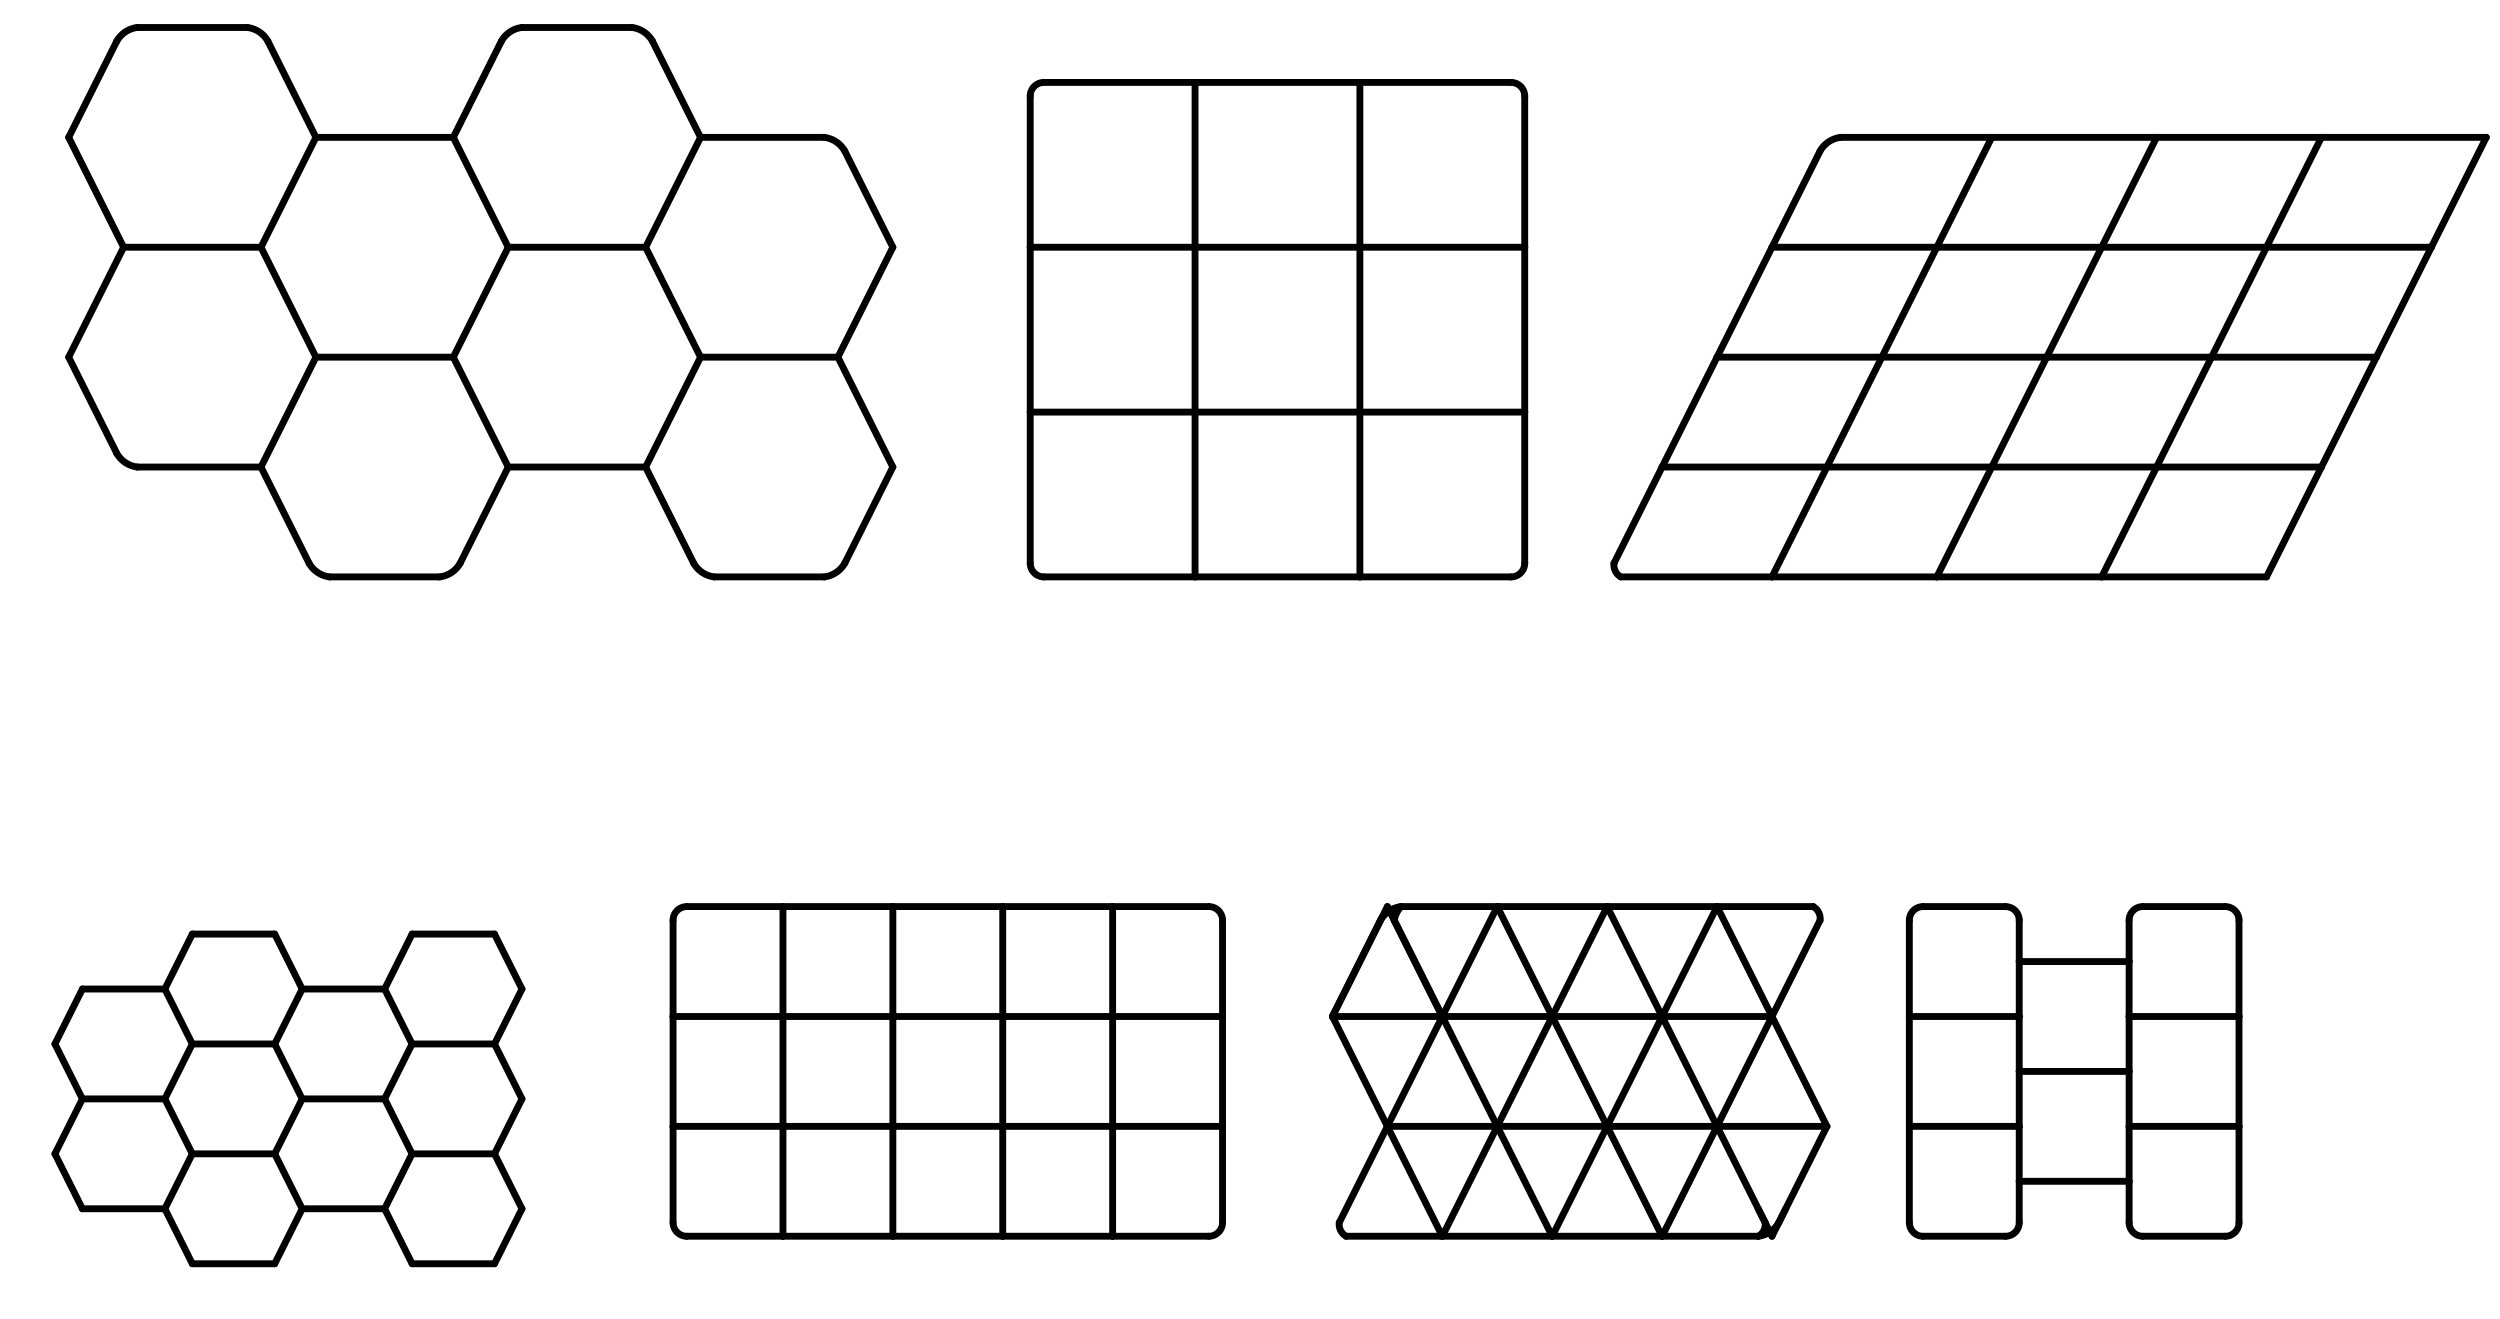 <svg class="bob" font-family="arial" font-size="14" height="384" width="728" xmlns="http://www.w3.org/2000/svg">
<defs>
<marker id="triangle" markerHeight="8" markerWidth="8" orient="auto" refX="4" refY="2" viewBox="0 0 8 4">
<polygon class="fg_fill" points="0,0 0,4 8,2 0,0"/>
</marker>
<marker id="clear_triangle" markerHeight="10" markerWidth="10" orient="auto" refX="1" refY="7" viewBox="0 0 20 14">
<polygon class="bg_fill" points="2,2 2,12 18,7 2,2"/>
</marker>
<marker id="circle" markerHeight="5" markerWidth="5" orient="auto" refX="10" refY="10" viewBox="0 0 20 20">
<circle class="fg_fill" cx="10" cy="10" r="8"/>
</marker>
<marker id="square" markerHeight="5" markerWidth="5" orient="auto" refX="10" refY="10" viewBox="0 0 20 20">
<rect class="fg_fill" height="20" width="20" x="0" y="0"/>
</marker>
<marker id="open_circle" markerHeight="10" markerWidth="10" orient="auto" refX="10" refY="10" viewBox="0 0 20 20">
<circle class="bg_fill" cx="10" cy="10" r="4"/>
</marker>
<marker id="big_open_circle" markerHeight="20" markerWidth="20" orient="auto" refX="20" refY="20" viewBox="0 0 40 40">
<circle class="bg_fill" cx="20" cy="20" r="6"/>
</marker>
</defs>
<style type="text/css">

rect.backdrop {
    fill: white;
}
text{
    fill: black;
}

circle {
    fill: none;
    stroke: black;
    stroke-width: 2;
}

line {
    stroke: black;
    stroke-width: 2;
    stroke-opacity: 1;
    fill-opacity: 1;
    stroke-linecap: round;
    stroke-linejoin: miter;
}

path {
    fill: none;
    stroke: black;
    stroke-width: 2;
    stroke-opacity: 1;
    fill-opacity: 1;
    stroke-linecap: round;
    stroke-linejoin: miter;
}

line.dashed {
    stroke-dasharray: 5;
}

.fg_fill {
    fill: black;
}


.bg_fill {
    fill: white;
    stroke: black;
    stroke-width: 2;
}

tspan.head{
    fill: none;
    stroke: none;
}
    
</style>
<rect class="backdrop" height="384" width="728" x="0" y="0"/>
<g>
<line x1="16" x2="24" y1="304" y2="288"/>
<line x1="16" x2="24" y1="304" y2="320"/>
<line x1="16" x2="24" y1="336" y2="320"/>
<line x1="16" x2="24" y1="336" y2="352"/>
<line x1="24" x2="48" y1="288" y2="288"/>
<line x1="24" x2="48" y1="320" y2="320"/>
<line x1="24" x2="48" y1="352" y2="352"/>
<line x1="48" x2="56" y1="288" y2="272"/>
<line x1="48" x2="56" y1="288" y2="304"/>
<line x1="48" x2="56" y1="320" y2="304"/>
<line x1="48" x2="56" y1="320" y2="336"/>
<line x1="48" x2="56" y1="352" y2="336"/>
<line x1="48" x2="56" y1="352" y2="368"/>
<line x1="56" x2="80" y1="272" y2="272"/>
<line x1="56" x2="80" y1="304" y2="304"/>
<line x1="56" x2="80" y1="336" y2="336"/>
<line x1="56" x2="80" y1="368" y2="368"/>
<line x1="80" x2="88" y1="272" y2="288"/>
<line x1="80" x2="88" y1="304" y2="288"/>
<line x1="80" x2="88" y1="304" y2="320"/>
<line x1="80" x2="88" y1="336" y2="320"/>
<line x1="80" x2="88" y1="336" y2="352"/>
<line x1="80" x2="88" y1="368" y2="352"/>
<line x1="88" x2="112" y1="288" y2="288"/>
<line x1="88" x2="112" y1="320" y2="320"/>
<line x1="88" x2="112" y1="352" y2="352"/>
<line x1="112" x2="120" y1="288" y2="272"/>
<line x1="112" x2="120" y1="288" y2="304"/>
<line x1="112" x2="120" y1="320" y2="304"/>
<line x1="112" x2="120" y1="320" y2="336"/>
<line x1="112" x2="120" y1="352" y2="336"/>
<line x1="112" x2="120" y1="352" y2="368"/>
<line x1="120" x2="144" y1="272" y2="272"/>
<line x1="120" x2="144" y1="304" y2="304"/>
<line x1="120" x2="144" y1="336" y2="336"/>
<line x1="120" x2="144" y1="368" y2="368"/>
<line x1="144" x2="152" y1="272" y2="288"/>
<line x1="144" x2="152" y1="304" y2="288"/>
<line x1="144" x2="152" y1="304" y2="320"/>
<line x1="144" x2="152" y1="336" y2="320"/>
<line x1="144" x2="152" y1="336" y2="352"/>
<line x1="144" x2="152" y1="368" y2="352"/>
</g>
<g>
<line x1="20" x2="36" y1="40" y2="72"/>
<line x1="34" x2="20" y1="12" y2="40"/>
<line x1="36" x2="20" y1="72" y2="104"/>
<line x1="36" x2="76" y1="72" y2="72"/>
<line x1="76" x2="92" y1="72" y2="104"/>
<line x1="92" x2="76" y1="40" y2="72"/>
<line x1="92" x2="132" y1="40" y2="40"/>
<line x1="92" x2="76" y1="104" y2="136"/>
<line x1="92" x2="132" y1="104" y2="104"/>
<line x1="132" x2="148" y1="40" y2="72"/>
<line x1="132" x2="148" y1="104" y2="136"/>
<line x1="146" x2="132" y1="12" y2="40"/>
<line x1="148" x2="132" y1="72" y2="104"/>
<line x1="148" x2="188" y1="72" y2="72"/>
<line x1="148" x2="134" y1="136" y2="164"/>
<line x1="148" x2="188" y1="136" y2="136"/>
<line x1="188" x2="204" y1="72" y2="104"/>
<line x1="188" x2="202" y1="136" y2="164"/>
<line x1="204" x2="188" y1="40" y2="72"/>
<line x1="204" x2="240" y1="40" y2="40"/>
<line x1="204" x2="188" y1="104" y2="136"/>
<line x1="204" x2="244" y1="104" y2="104"/>
<line x1="244" x2="260" y1="104" y2="136"/>
<line x1="260" x2="244" y1="72" y2="104"/>
<line x1="260" x2="246" y1="136" y2="164"/>
<path d="M 40 8 A 8 8 0 0 0 34 12"/>
<path d="M 128 168 A 8 8 0 0 0 134 164"/>
<path d="M 152 8 A 8 8 0 0 0 146 12"/>
<path d="M 202 164 A 8 8 0 0 0 208 168"/>
<path d="M 240 168 A 8 8 0 0 0 246 164"/>
<path d="M 246 44 A 8 8 0 0 0 240 40"/>
</g>
<g>
<line x1="20" x2="34" y1="104" y2="132"/>
<path d="M 34 132 A 8 8 0 0 0 40 136"/>
</g>
<g>
<line x1="40" x2="72" y1="8" y2="8"/>
<path d="M 78 12 A 8 8 0 0 0 72 8"/>
</g>
<g>
<line x1="40" x2="76" y1="136" y2="136"/>
<line x1="76" x2="90" y1="136" y2="164"/>
<path d="M 90 164 A 8 8 0 0 0 96 168"/>
</g>
<g>
<line x1="78" x2="92" y1="12" y2="40"/>
</g>
<g>
<line x1="96" x2="128" y1="168" y2="168"/>
</g>
<g>
<line x1="152" x2="184" y1="8" y2="8"/>
<path d="M 190 12 A 8 8 0 0 0 184 8"/>
</g>
<g>
<line x1="190" x2="204" y1="12" y2="40"/>
</g>
<g>
<line x1="196" x2="196" y1="268" y2="296"/>
<line x1="196" x2="196" y1="296" y2="328"/>
<line x1="196" x2="228" y1="296" y2="296"/>
<line x1="196" x2="196" y1="328" y2="356"/>
<line x1="196" x2="228" y1="328" y2="328"/>
<line x1="228" x2="228" y1="264" y2="296"/>
<line x1="228" x2="260" y1="264" y2="264"/>
<line x1="228" x2="228" y1="296" y2="328"/>
<line x1="228" x2="260" y1="296" y2="296"/>
<line x1="228" x2="228" y1="328" y2="360"/>
<line x1="228" x2="260" y1="328" y2="328"/>
<line x1="228" x2="260" y1="360" y2="360"/>
<line x1="260" x2="260" y1="264" y2="296"/>
<line x1="260" x2="292" y1="264" y2="264"/>
<line x1="260" x2="260" y1="296" y2="328"/>
<line x1="260" x2="292" y1="296" y2="296"/>
<line x1="260" x2="260" y1="328" y2="360"/>
<line x1="260" x2="292" y1="328" y2="328"/>
<line x1="260" x2="292" y1="360" y2="360"/>
<line x1="292" x2="292" y1="264" y2="296"/>
<line x1="292" x2="324" y1="264" y2="264"/>
<line x1="292" x2="292" y1="296" y2="328"/>
<line x1="292" x2="324" y1="296" y2="296"/>
<line x1="292" x2="292" y1="328" y2="360"/>
<line x1="292" x2="324" y1="328" y2="328"/>
<line x1="292" x2="324" y1="360" y2="360"/>
<line x1="324" x2="324" y1="264" y2="296"/>
<line x1="324" x2="352" y1="264" y2="264"/>
<line x1="324" x2="324" y1="296" y2="328"/>
<line x1="324" x2="356" y1="296" y2="296"/>
<line x1="324" x2="324" y1="328" y2="360"/>
<line x1="324" x2="356" y1="328" y2="328"/>
<line x1="324" x2="352" y1="360" y2="360"/>
<line x1="356" x2="356" y1="268" y2="296"/>
<line x1="356" x2="356" y1="296" y2="328"/>
<line x1="356" x2="356" y1="328" y2="356"/>
<path d="M 196 356 A 4 4 0 0 0 200 360"/>
<path d="M 200 264 A 4 4 0 0 0 196 268"/>
<path d="M 352 360 A 4 4 0 0 0 356 356"/>
<path d="M 356 268 A 4 4 0 0 0 352 264"/>
</g>
<g>
<line x1="200" x2="228" y1="264" y2="264"/>
</g>
<g>
<line x1="200" x2="228" y1="360" y2="360"/>
</g>
<g>
<line x1="208" x2="240" y1="168" y2="168"/>
</g>
<g>
<line x1="246" x2="260" y1="44" y2="72"/>
</g>
<g>
<line x1="300" x2="300" y1="28" y2="72"/>
<line x1="300" x2="300" y1="72" y2="120"/>
<line x1="300" x2="348" y1="72" y2="72"/>
<line x1="300" x2="300" y1="120" y2="164"/>
<line x1="300" x2="348" y1="120" y2="120"/>
<line x1="348" x2="348" y1="24" y2="72"/>
<line x1="348" x2="396" y1="24" y2="24"/>
<line x1="348" x2="348" y1="72" y2="120"/>
<line x1="348" x2="396" y1="72" y2="72"/>
<line x1="348" x2="348" y1="120" y2="168"/>
<line x1="348" x2="396" y1="120" y2="120"/>
<line x1="348" x2="396" y1="168" y2="168"/>
<line x1="396" x2="396" y1="24" y2="72"/>
<line x1="396" x2="440" y1="24" y2="24"/>
<line x1="396" x2="396" y1="72" y2="120"/>
<line x1="396" x2="444" y1="72" y2="72"/>
<line x1="396" x2="396" y1="120" y2="168"/>
<line x1="396" x2="444" y1="120" y2="120"/>
<line x1="396" x2="440" y1="168" y2="168"/>
<line x1="444" x2="444" y1="28" y2="72"/>
<line x1="444" x2="444" y1="72" y2="120"/>
<line x1="444" x2="444" y1="120" y2="164"/>
<path d="M 300 164 A 4 4 0 0 0 304 168"/>
<path d="M 304 24 A 4 4 0 0 0 300 28"/>
<path d="M 440 168 A 4 4 0 0 0 444 164"/>
<path d="M 444 28 A 4 4 0 0 0 440 24"/>
</g>
<g>
<line x1="304" x2="348" y1="24" y2="24"/>
</g>
<g>
<line x1="304" x2="348" y1="168" y2="168"/>
</g>
<g>
<line x1="388" x2="404" y1="296" y2="328"/>
<line x1="388" x2="420" y1="296" y2="296"/>
<line x1="402" x2="388" y1="268" y2="296"/>
<line x1="404" x2="388" y1="264" y2="296"/>
<line x1="404" x2="420" y1="264" y2="296"/>
<line x1="404" x2="390" y1="328" y2="356"/>
<line x1="404" x2="420" y1="328" y2="360"/>
<line x1="404" x2="436" y1="328" y2="328"/>
<line x1="406" x2="420" y1="268" y2="296"/>
<line x1="420" x2="404" y1="296" y2="328"/>
<line x1="420" x2="436" y1="296" y2="328"/>
<line x1="420" x2="452" y1="296" y2="296"/>
<line x1="420" x2="452" y1="360" y2="360"/>
<line x1="436" x2="420" y1="264" y2="296"/>
<line x1="436" x2="452" y1="264" y2="296"/>
<line x1="436" x2="468" y1="264" y2="264"/>
<line x1="436" x2="420" y1="328" y2="360"/>
<line x1="436" x2="452" y1="328" y2="360"/>
<line x1="436" x2="468" y1="328" y2="328"/>
<line x1="452" x2="436" y1="296" y2="328"/>
<line x1="452" x2="468" y1="296" y2="328"/>
<line x1="452" x2="484" y1="296" y2="296"/>
<line x1="452" x2="484" y1="360" y2="360"/>
<line x1="468" x2="452" y1="264" y2="296"/>
<line x1="468" x2="484" y1="264" y2="296"/>
<line x1="468" x2="500" y1="264" y2="264"/>
<line x1="468" x2="452" y1="328" y2="360"/>
<line x1="468" x2="484" y1="328" y2="360"/>
<line x1="468" x2="500" y1="328" y2="328"/>
<line x1="484" x2="468" y1="296" y2="328"/>
<line x1="484" x2="500" y1="296" y2="328"/>
<line x1="484" x2="516" y1="296" y2="296"/>
<line x1="484" x2="512" y1="360" y2="360"/>
<line x1="500" x2="484" y1="264" y2="296"/>
<line x1="500" x2="516" y1="264" y2="296"/>
<line x1="500" x2="528" y1="264" y2="264"/>
<line x1="500" x2="484" y1="328" y2="360"/>
<line x1="500" x2="516" y1="328" y2="360"/>
<line x1="500" x2="532" y1="328" y2="328"/>
<line x1="516" x2="500" y1="296" y2="328"/>
<line x1="516" x2="530" y1="296" y2="268"/>
<line x1="516" x2="532" y1="296" y2="328"/>
<line x1="516" x2="520" y1="360" y2="352"/>
<line x1="532" x2="518" y1="328" y2="356"/>
<path d="M 390 356 A 4 4 0 0 0 392 360"/>
<path d="M 408 264 A 8 8 0 0 0 402 268"/>
<path d="M 408 264 A 8 8 0 0 0 406 268"/>
<path d="M 512 360 A 4 4 0 0 0 514 356"/>
<path d="M 512 360 A 8 8 0 0 0 518 356"/>
<path d="M 530 268 A 4 4 0 0 0 528 264"/>
</g>
<g>
<line x1="392" x2="420" y1="360" y2="360"/>
</g>
<g>
<line x1="408" x2="436" y1="264" y2="264"/>
</g>
<g>
<line x1="472" x2="516" y1="168" y2="168"/>
<line x1="516" x2="564" y1="168" y2="168"/>
<line x1="532" x2="516" y1="136" y2="168"/>
<line x1="532" x2="580" y1="136" y2="136"/>
<line x1="548" x2="532" y1="104" y2="136"/>
<line x1="548" x2="596" y1="104" y2="104"/>
<line x1="564" x2="548" y1="72" y2="104"/>
<line x1="564" x2="612" y1="72" y2="72"/>
<line x1="564" x2="612" y1="168" y2="168"/>
<line x1="580" x2="564" y1="40" y2="72"/>
<line x1="580" x2="628" y1="40" y2="40"/>
<line x1="580" x2="564" y1="136" y2="168"/>
<line x1="580" x2="628" y1="136" y2="136"/>
<line x1="596" x2="580" y1="104" y2="136"/>
<line x1="596" x2="644" y1="104" y2="104"/>
<line x1="612" x2="596" y1="72" y2="104"/>
<line x1="612" x2="660" y1="72" y2="72"/>
<line x1="612" x2="660" y1="168" y2="168"/>
<line x1="628" x2="612" y1="40" y2="72"/>
<line x1="628" x2="676" y1="40" y2="40"/>
<line x1="628" x2="612" y1="136" y2="168"/>
<line x1="628" x2="676" y1="136" y2="136"/>
<line x1="644" x2="628" y1="104" y2="136"/>
<line x1="644" x2="692" y1="104" y2="104"/>
<line x1="660" x2="644" y1="72" y2="104"/>
<line x1="660" x2="708" y1="72" y2="72"/>
<line x1="676" x2="660" y1="40" y2="72"/>
<line x1="676" x2="724" y1="40" y2="40"/>
<line x1="676" x2="660" y1="136" y2="168"/>
<line x1="692" x2="676" y1="104" y2="136"/>
<line x1="708" x2="692" y1="72" y2="104"/>
<line x1="724" x2="708" y1="40" y2="72"/>
<path d="M 470 164 A 4 4 0 0 0 472 168"/>
</g>
<g>
<line x1="484" x2="470" y1="136" y2="164"/>
<line x1="484" x2="532" y1="136" y2="136"/>
<line x1="500" x2="484" y1="104" y2="136"/>
<line x1="500" x2="548" y1="104" y2="104"/>
<line x1="516" x2="500" y1="72" y2="104"/>
<line x1="516" x2="564" y1="72" y2="72"/>
<line x1="530" x2="516" y1="44" y2="72"/>
<path d="M 536 40 A 8 8 0 0 0 530 44"/>
</g>
<g>
<line x1="514" x2="512" y1="356" y2="352"/>
</g>
<g>
<line x1="536" x2="580" y1="40" y2="40"/>
</g>
<g>
<line x1="556" x2="556" y1="268" y2="296"/>
<line x1="556" x2="556" y1="296" y2="328"/>
<line x1="556" x2="588" y1="296" y2="296"/>
<line x1="556" x2="556" y1="328" y2="356"/>
<line x1="556" x2="588" y1="328" y2="328"/>
<line x1="588" x2="588" y1="280" y2="296"/>
<line x1="588" x2="620" y1="280" y2="280"/>
<line x1="588" x2="588" y1="296" y2="312"/>
<line x1="588" x2="588" y1="312" y2="328"/>
<line x1="588" x2="620" y1="312" y2="312"/>
<line x1="588" x2="588" y1="328" y2="344"/>
<line x1="588" x2="588" y1="344" y2="356"/>
<line x1="588" x2="620" y1="344" y2="344"/>
<line x1="620" x2="620" y1="268" y2="280"/>
<line x1="620" x2="620" y1="280" y2="296"/>
<line x1="620" x2="620" y1="296" y2="312"/>
<line x1="620" x2="652" y1="296" y2="296"/>
<line x1="620" x2="620" y1="312" y2="328"/>
<line x1="620" x2="620" y1="328" y2="344"/>
<line x1="620" x2="652" y1="328" y2="328"/>
<line x1="620" x2="620" y1="344" y2="356"/>
<line x1="652" x2="652" y1="268" y2="296"/>
<line x1="652" x2="652" y1="296" y2="328"/>
<line x1="652" x2="652" y1="328" y2="356"/>
<path d="M 556 356 A 4 4 0 0 0 560 360"/>
<path d="M 560 264 A 4 4 0 0 0 556 268"/>
<path d="M 584 360 A 4 4 0 0 0 588 356"/>
<path d="M 620 356 A 4 4 0 0 0 624 360"/>
<path d="M 624 264 A 4 4 0 0 0 620 268"/>
<path d="M 648 360 A 4 4 0 0 0 652 356"/>
<path d="M 652 268 A 4 4 0 0 0 648 264"/>
</g>
<g>
<line x1="560" x2="584" y1="264" y2="264"/>
<path d="M 588 268 A 4 4 0 0 0 584 264"/>
</g>
<g>
<line x1="560" x2="584" y1="360" y2="360"/>
</g>
<g>
<line x1="588" x2="588" y1="268" y2="280"/>
</g>
<g>
<line x1="624" x2="648" y1="264" y2="264"/>
</g>
<g>
<line x1="624" x2="648" y1="360" y2="360"/>
</g>
</svg>
